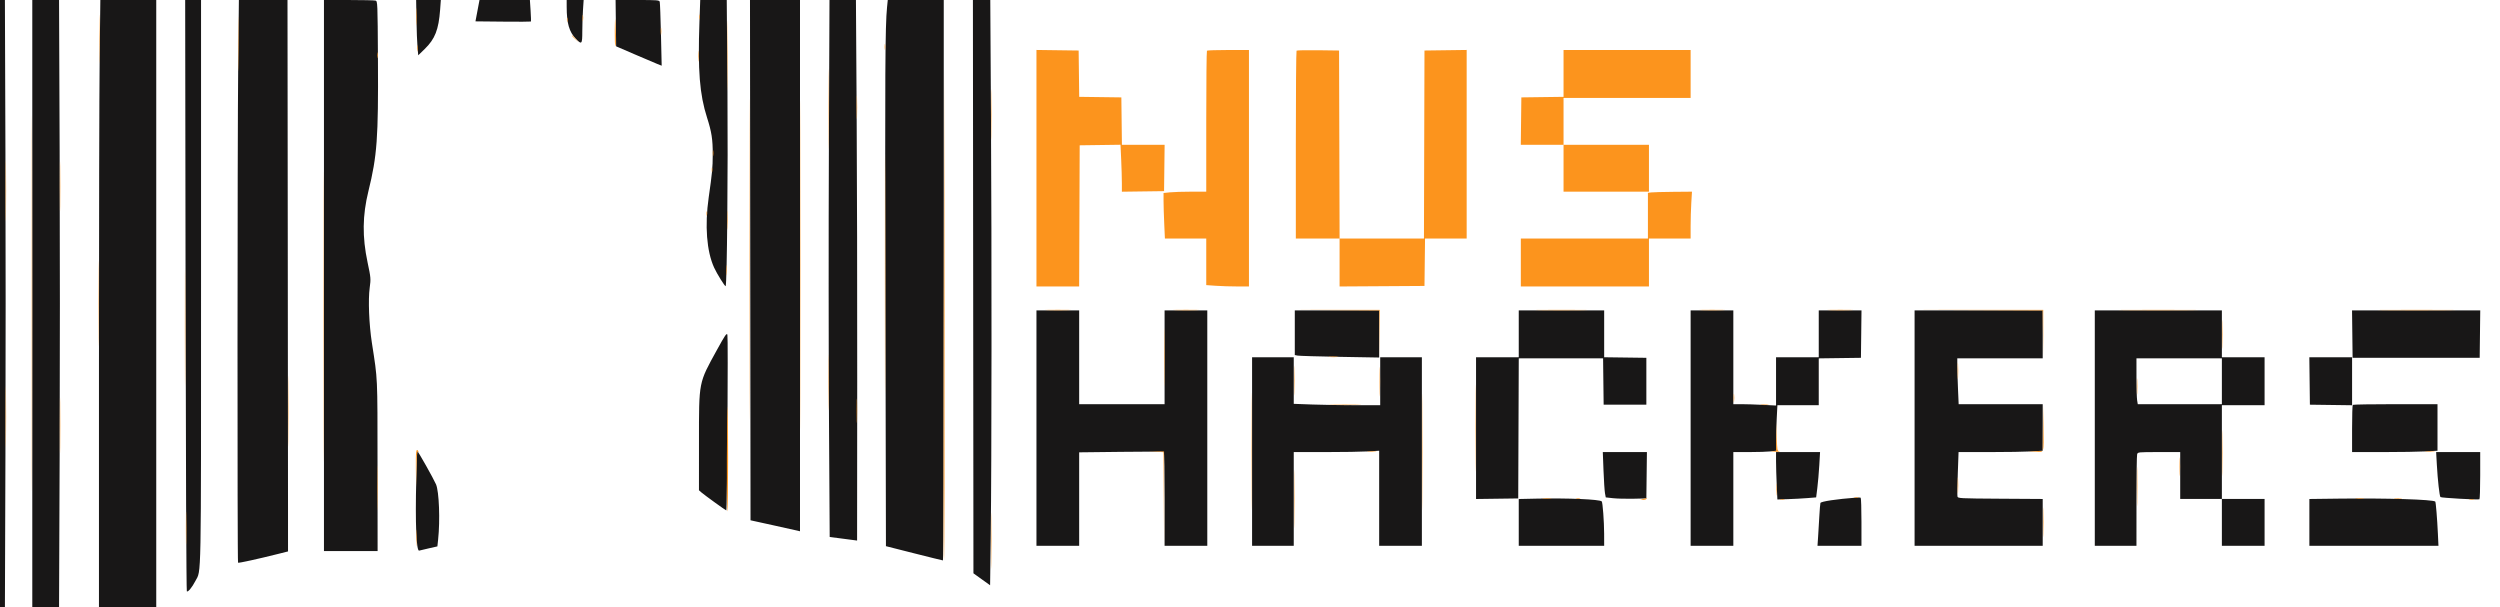 <svg id="svg" version="1.1" width="400" height="97.169" viewBox="0 0 400 97.169" xmlns="http://www.w3.org/2000/svg" xmlns:xlink="http://www.w3.org/1999/xlink" ><g id="svgg"><path id="path0" d="M0.000 48.583 L 0.000 97.167 0.393 97.167 L 0.786 97.167 0.869 72.875 C 0.914 59.515,0.914 37.652,0.869 24.292 L 0.785 0.000 0.393 0.000 L 0.000 0.000 0.000 48.583 M5.167 48.583 L 5.167 97.167 7.307 97.167 L 9.448 97.167 9.543 72.875 C 9.595 59.515,9.595 37.652,9.543 24.292 L 9.448 -0.000 7.307 -0.000 L 5.167 0.000 5.167 48.583 M15.944 9.375 C 15.883 14.531,15.834 36.394,15.833 57.958 L 15.833 97.167 20.417 97.167 L 25.000 97.167 25.000 48.583 L 25.000 0.000 20.527 -0.000 L 16.055 -0.000 15.944 9.375 M29.692 47.239 C 29.727 73.220,29.817 94.539,29.893 94.614 C 30.067 94.787,30.731 93.984,31.261 92.961 C 32.226 91.097,32.167 94.255,32.167 45.132 L 32.167 0.000 30.897 0.000 L 29.628 0.000 29.692 47.239 M38.111 10.527 C 37.980 22.989,37.961 89.905,38.088 90.033 C 38.173 90.118,41.238 89.446,44.500 88.627 L 46.083 88.229 46.082 81.531 C 46.082 77.847,46.063 57.996,46.041 37.417 L 46.000 0.000 42.111 -0.000 L 38.221 -0.000 38.111 10.527 M51.833 44.083 L 51.833 88.167 56.125 88.167 L 60.417 88.167 60.404 74.458 C 60.391 59.758,60.449 60.999,59.499 54.833 C 59.044 51.877,58.890 47.961,59.153 46.033 C 59.349 44.601,59.337 44.462,58.812 41.983 C 57.947 37.902,57.987 34.484,58.947 30.583 C 60.341 24.921,60.545 22.112,60.471 9.551 C 60.418 0.349,60.411 0.183,60.083 0.095 C 59.900 0.045,57.969 0.004,55.792 0.002 L 51.833 0.000 51.833 44.083 M66.634 3.125 C 66.662 4.844,66.737 6.835,66.801 7.550 L 66.917 8.849 67.959 7.835 C 69.603 6.234,70.181 4.756,70.421 1.542 L 70.535 0.000 68.559 -0.000 L 66.583 -0.000 66.634 3.125 M76.397 1.708 L 76.073 3.417 80.478 3.461 C 82.901 3.486,84.911 3.478,84.944 3.445 C 84.978 3.411,84.955 2.623,84.894 1.692 L 84.783 0.000 80.752 0.000 L 76.720 -0.000 76.397 1.708 M90.670 1.125 C 90.678 3.740,91.068 5.094,92.136 6.208 C 93.078 7.192,93.167 7.092,93.168 5.042 C 93.168 4.056,93.217 2.519,93.276 1.625 L 93.384 0.000 92.025 0.000 L 90.667 0.000 90.670 1.125 M98.538 3.707 L 98.583 7.413 101.500 8.674 C 103.104 9.368,104.743 10.065,105.143 10.223 L 105.869 10.511 105.755 5.547 C 105.692 2.817,105.604 0.452,105.559 0.292 C 105.485 0.026,105.169 -0.000,101.986 -0.000 L 98.494 0.000 98.538 3.707 M111.913 3.458 C 111.633 11.287,111.935 15.099,113.131 18.833 C 113.867 21.132,114.049 22.318,114.038 24.750 C 114.028 26.882,113.960 27.602,113.392 31.583 C 112.748 36.101,113.064 40.202,114.259 42.818 C 114.703 43.791,116.004 45.885,116.103 45.786 C 116.321 45.568,116.492 27.279,116.395 14.708 L 116.280 0.000 114.159 0.000 L 112.037 0.000 111.913 3.458 M120.041 41.623 L 120.083 83.246 123.667 84.033 C 125.638 84.466,127.419 84.862,127.625 84.913 L 128.000 85.006 128.000 42.503 L 128.000 0.000 124.000 -0.000 L 119.999 -0.000 120.041 41.623 M132.620 23.958 C 132.567 37.135,132.574 56.467,132.637 66.917 L 132.750 85.917 134.250 86.111 C 135.075 86.218,136.062 86.347,136.442 86.397 L 137.135 86.489 137.155 61.120 C 137.167 47.166,137.125 27.706,137.063 17.875 L 136.950 -0.000 134.834 -0.000 L 132.718 0.000 132.620 23.958 M141.923 1.208 C 141.627 4.180,141.588 11.308,141.667 48.152 L 141.750 87.387 146.246 88.527 C 148.718 89.154,150.800 89.667,150.871 89.667 C 150.942 89.667,151.000 69.492,151.000 44.833 L 151.000 0.000 146.522 0.000 L 142.043 0.000 141.923 1.208 M155.708 45.865 L 155.750 91.730 157.083 92.687 L 158.417 93.644 158.519 85.530 C 158.666 73.831,158.684 40.250,158.556 18.625 L 158.445 0.000 157.056 0.000 L 155.666 0.000 155.708 45.865 M165.833 68.500 L 165.833 87.333 169.250 87.333 L 172.667 87.333 172.667 79.854 L 172.667 72.374 179.375 72.297 C 183.065 72.255,186.140 72.250,186.208 72.287 C 186.277 72.323,186.333 75.724,186.333 79.843 L 186.333 87.333 189.750 87.333 L 193.167 87.333 193.167 68.500 L 193.167 49.667 189.750 49.667 L 186.333 49.667 186.333 57.167 L 186.333 64.667 179.500 64.667 L 172.667 64.667 172.667 57.167 L 172.667 49.667 169.250 49.667 L 165.833 49.667 165.833 68.500 M207.167 53.237 L 207.167 56.807 207.625 56.896 C 207.877 56.945,210.915 57.035,214.375 57.095 L 220.667 57.205 220.667 53.436 L 220.667 49.667 213.917 49.667 L 207.167 49.667 207.167 53.237 M243.000 53.417 L 243.000 57.167 239.583 57.167 L 236.167 57.167 236.167 68.503 L 236.167 79.840 239.542 79.795 L 242.917 79.750 242.960 68.542 L 243.002 57.333 249.748 57.333 L 256.494 57.333 256.538 61.042 L 256.583 64.750 260.000 64.750 L 263.417 64.750 263.417 61.000 L 263.417 57.250 260.042 57.205 L 256.667 57.160 256.667 53.413 L 256.667 49.667 249.833 49.667 L 243.000 49.667 243.000 53.417 M270.500 68.500 L 270.500 87.333 273.917 87.333 L 277.333 87.333 277.333 79.833 L 277.333 72.333 279.875 72.332 C 281.273 72.331,282.810 72.283,283.292 72.225 L 284.167 72.120 284.167 70.602 C 284.168 69.767,284.217 68.127,284.276 66.958 L 284.385 64.833 287.692 64.833 L 291.000 64.833 291.000 61.087 L 291.000 57.340 294.375 57.295 L 297.750 57.250 297.795 53.458 L 297.840 49.667 294.420 49.667 L 291.000 49.667 291.000 53.417 L 291.000 57.167 287.583 57.167 L 284.167 57.167 284.167 61.026 L 284.167 64.885 282.042 64.776 C 280.873 64.717,279.335 64.668,278.625 64.667 L 277.333 64.667 277.333 57.167 L 277.333 49.667 273.917 49.667 L 270.500 49.667 270.500 68.500 M306.333 68.500 L 306.333 87.333 316.583 87.333 L 326.833 87.333 326.833 83.585 L 326.833 79.837 320.044 79.794 C 313.447 79.751,313.253 79.741,313.192 79.423 C 313.157 79.243,313.183 77.574,313.249 75.714 L 313.370 72.333 318.326 72.333 C 321.051 72.333,324.081 72.284,325.057 72.225 L 326.833 72.116 326.833 68.391 L 326.833 64.667 320.109 64.667 L 313.385 64.667 313.276 62.140 C 313.216 60.751,313.167 59.101,313.167 58.474 L 313.167 57.333 320.000 57.333 L 326.833 57.333 326.833 53.500 L 326.833 49.667 316.583 49.667 L 306.333 49.667 306.333 68.500 M335.167 68.500 L 335.167 87.333 338.500 87.333 L 341.833 87.333 341.836 80.208 C 341.837 76.290,341.883 72.915,341.938 72.708 C 342.038 72.335,342.054 72.333,345.436 72.333 L 348.833 72.333 348.833 76.083 L 348.833 79.833 352.167 79.833 L 355.500 79.833 355.500 83.583 L 355.500 87.333 358.917 87.333 L 362.333 87.333 362.333 83.583 L 362.333 79.833 358.917 79.833 L 355.500 79.833 355.500 72.333 L 355.500 64.833 358.917 64.833 L 362.333 64.833 362.333 61.000 L 362.333 57.167 358.917 57.167 L 355.500 57.167 355.500 53.417 L 355.500 49.667 345.333 49.667 L 335.167 49.667 335.167 68.500 M376.372 53.458 L 376.417 57.250 386.583 57.250 L 396.750 57.250 396.795 53.458 L 396.840 49.667 386.583 49.667 L 376.327 49.667 376.372 53.458 M114.721 55.968 C 111.747 61.380,111.839 60.913,111.836 70.679 L 111.833 78.442 112.208 78.775 C 112.657 79.173,116.106 81.667,116.209 81.667 C 116.345 81.667,116.519 53.913,116.384 53.550 C 116.270 53.242,116.015 53.614,114.721 55.968 M200.333 72.250 L 200.333 87.333 203.667 87.333 L 207.000 87.333 207.000 79.833 L 207.000 72.333 212.057 72.333 C 214.839 72.333,217.914 72.284,218.891 72.225 L 220.667 72.116 220.667 79.725 L 220.667 87.333 224.083 87.333 L 227.500 87.333 227.500 72.250 L 227.500 57.167 224.167 57.167 L 220.833 57.167 220.833 61.000 L 220.833 64.833 216.943 64.833 C 214.804 64.833,211.691 64.784,210.027 64.724 L 207.000 64.614 207.000 60.890 L 207.000 57.167 203.667 57.167 L 200.333 57.167 200.333 72.250 M369.539 60.958 L 369.583 64.750 372.958 64.795 L 376.333 64.840 376.333 61.003 L 376.333 57.167 372.914 57.167 L 369.494 57.167 369.539 60.958 M355.500 61.000 L 355.500 64.667 348.772 64.667 L 342.044 64.667 341.940 64.042 C 341.883 63.698,341.836 62.048,341.835 60.375 L 341.833 57.333 348.667 57.333 L 355.500 57.333 355.500 61.000 M376.444 64.778 C 376.383 64.839,376.333 66.564,376.333 68.611 L 376.333 72.333 381.292 72.333 C 384.019 72.332,387.094 72.283,388.125 72.224 L 390.000 72.116 390.000 68.391 L 390.000 64.667 383.278 64.667 C 379.581 64.667,376.506 64.717,376.444 64.778 M66.602 76.765 C 66.426 83.717,66.611 88.221,67.068 88.098 C 67.260 88.047,67.994 87.874,68.699 87.714 L 69.982 87.424 70.099 86.337 C 70.431 83.250,70.257 78.643,69.765 77.500 C 69.369 76.581,66.882 72.167,66.760 72.167 C 66.737 72.167,66.667 74.236,66.602 76.765 M256.561 75.292 C 256.623 76.919,256.730 78.550,256.798 78.917 L 256.922 79.583 258.086 79.713 C 258.726 79.784,260.188 79.821,261.333 79.796 L 263.417 79.750 263.462 76.042 L 263.506 72.333 259.977 72.333 L 256.448 72.333 256.561 75.292 M284.167 73.792 C 284.168 74.594,284.216 76.300,284.274 77.583 L 284.381 79.917 286.066 79.863 C 286.992 79.834,288.387 79.759,289.167 79.696 L 290.583 79.583 290.772 78.083 C 290.876 77.258,291.017 75.627,291.086 74.458 L 291.209 72.333 287.688 72.333 L 284.167 72.333 284.167 73.792 M389.896 74.375 C 390.030 76.797,390.318 79.371,390.473 79.531 C 390.597 79.661,396.514 79.997,396.708 79.885 C 396.777 79.846,396.833 78.131,396.833 76.073 L 396.833 72.333 393.308 72.333 L 389.783 72.333 389.896 74.375 M297.000 79.618 C 293.881 79.848,291.337 80.230,291.267 80.479 C 291.226 80.628,291.148 81.575,291.094 82.583 C 291.040 83.592,290.951 85.073,290.897 85.875 L 290.798 87.333 294.316 87.333 L 297.833 87.333 297.833 83.510 C 297.833 81.407,297.777 79.661,297.708 79.631 C 297.640 79.600,297.321 79.595,297.000 79.618 M245.875 79.780 L 243.000 79.841 243.000 83.587 L 243.000 87.333 249.833 87.333 L 256.667 87.333 256.662 85.375 C 256.658 83.444,256.429 80.374,256.279 80.224 C 255.947 79.891,250.843 79.674,245.875 79.780 M374.125 79.781 L 369.500 79.839 369.500 83.586 L 369.500 87.333 379.827 87.333 L 390.154 87.333 390.062 85.375 C 389.949 82.957,389.735 80.346,389.643 80.254 C 389.303 79.914,381.797 79.685,374.125 79.781 " stroke="none" fill="#181717" fill-rule="evenodd"></path><path id="path1" d="M0.917 48.583 L 0.917 97.167 2.958 97.167 L 5.000 97.167 5.000 48.583 L 5.000 0.000 2.958 0.000 L 0.917 0.000 0.917 48.583 M9.583 48.583 L 9.583 97.167 12.690 97.167 L 15.796 97.167 15.796 48.583 L 15.796 0.000 12.690 -0.000 L 9.583 -0.000 9.583 48.583 M25.000 48.583 L 25.000 97.167 212.500 97.167 L 400.000 97.167 400.000 48.583 L 400.000 0.000 279.292 -0.000 L 158.583 -0.000 158.642 46.833 C 158.674 72.594,158.637 93.667,158.559 93.667 C 158.481 93.668,157.798 93.244,157.042 92.725 L 155.667 91.783 155.667 45.891 L 155.667 0.000 153.375 -0.000 L 151.083 -0.000 151.142 44.669 C 151.174 69.237,151.162 89.438,151.115 89.561 C 151.048 89.734,149.994 89.521,146.375 88.604 L 141.720 87.423 141.610 77.837 C 141.309 51.562,141.511 4.011,141.938 0.792 L 142.043 0.000 139.557 0.000 L 137.071 0.000 137.139 43.272 L 137.208 86.545 136.646 86.447 C 136.336 86.393,135.324 86.259,134.395 86.151 L 132.707 85.953 132.584 68.268 C 132.516 58.542,132.489 39.202,132.523 25.292 L 132.585 0.000 130.376 0.000 L 128.167 0.000 128.167 42.407 C 128.167 65.731,128.109 84.849,128.038 84.893 C 127.829 85.022,120.095 83.309,119.961 83.104 C 119.894 83.001,119.837 64.260,119.836 41.458 L 119.833 0.000 118.186 -0.000 L 116.539 -0.000 116.441 22.125 C 116.387 34.294,116.282 44.625,116.208 45.083 L 116.072 45.917 115.218 44.627 C 112.988 41.261,112.535 37.824,113.421 30.996 C 114.240 24.678,114.173 22.670,113.007 18.627 C 111.814 14.493,111.497 9.710,111.916 2.172 L 112.037 0.000 108.843 0.000 L 105.649 0.000 105.767 5.250 C 105.837 8.360,105.823 10.495,105.734 10.487 C 105.651 10.480,103.971 9.783,102.000 8.937 L 98.417 7.400 98.451 3.700 L 98.485 0.000 95.930 -0.000 L 93.376 -0.000 93.254 3.500 C 93.187 5.425,93.078 7.000,93.013 7.000 C 91.923 7.000,90.823 4.708,90.653 2.083 C 90.582 0.983,90.518 0.065,90.512 0.042 C 90.505 0.019,89.218 -0.000,87.651 -0.000 L 84.801 -0.000 84.921 1.750 L 85.040 3.500 80.520 3.500 C 78.034 3.500,76.000 3.471,76.000 3.435 C 76.000 3.399,76.150 2.641,76.333 1.750 C 76.517 0.859,76.667 0.101,76.667 0.065 C 76.667 0.029,75.290 0.000,73.608 0.000 L 70.549 0.000 70.436 1.617 C 70.206 4.882,69.502 6.590,67.748 8.133 C 66.683 9.071,66.714 9.176,66.571 4.204 L 66.451 0.000 63.419 0.000 L 60.387 0.000 60.402 11.042 C 60.419 24.068,60.337 25.139,58.872 31.083 C 58.003 34.606,57.988 37.901,58.820 41.833 C 59.359 44.378,59.364 44.442,59.158 46.133 C 58.815 48.943,59.182 53.537,60.192 59.083 C 60.310 59.732,60.400 65.016,60.447 74.125 L 60.520 88.167 56.074 88.167 L 51.628 88.167 51.692 44.083 L 51.755 -0.000 48.850 0.000 L 45.945 0.000 46.060 44.134 L 46.174 88.267 42.212 89.219 C 40.033 89.743,38.194 90.170,38.125 90.169 C 38.056 90.168,38.000 69.879,38.000 45.083 L 38.000 0.000 35.082 0.000 L 32.164 0.000 32.168 45.309 C 32.172 89.373,32.164 90.646,31.856 91.637 C 31.490 92.812,30.878 93.916,30.286 94.469 L 29.873 94.854 29.731 88.552 C 29.654 85.086,29.605 63.744,29.623 41.125 L 29.655 0.000 27.328 0.000 L 25.000 0.000 25.000 48.583 M172.628 11.788 L 172.673 15.493 176.045 15.538 L 179.417 15.583 179.461 19.375 L 179.506 23.167 182.923 23.167 L 186.340 23.167 186.295 26.875 L 186.250 30.583 182.875 30.628 L 179.500 30.674 179.499 29.295 C 179.499 28.537,179.450 26.846,179.390 25.538 L 179.281 23.160 176.016 23.205 L 172.750 23.250 172.707 34.542 L 172.664 45.833 169.249 45.833 L 165.833 45.833 165.833 26.913 L 165.833 7.993 169.208 8.038 L 172.583 8.083 172.628 11.788 M199.833 26.917 L 199.833 45.833 197.942 45.833 C 196.902 45.833,195.365 45.785,194.526 45.725 L 193.000 45.617 193.000 41.892 L 193.000 38.167 189.693 38.167 L 186.385 38.167 186.277 35.792 C 186.217 34.485,186.168 32.846,186.167 32.149 L 186.167 30.881 187.191 30.774 C 187.755 30.715,189.292 30.667,190.608 30.667 L 193.000 30.667 193.000 19.444 C 193.000 13.272,193.050 8.172,193.111 8.111 C 193.172 8.050,194.710 8.000,196.528 8.000 L 199.833 8.000 199.833 26.917 M214.293 23.125 L 214.335 38.167 221.083 38.167 L 227.832 38.167 227.874 23.125 L 227.917 8.083 231.292 8.038 L 234.667 7.993 234.667 23.080 L 234.667 38.167 231.336 38.167 L 228.006 38.167 227.961 41.958 L 227.917 45.750 221.125 45.794 L 214.333 45.837 214.333 42.002 L 214.333 38.167 210.833 38.167 L 207.333 38.167 207.333 23.194 C 207.333 14.960,207.385 8.171,207.448 8.108 C 207.511 8.045,209.067 8.014,210.906 8.038 L 214.250 8.083 214.293 23.125 M270.500 11.833 L 270.500 15.667 260.333 15.667 L 250.167 15.667 250.167 19.417 L 250.167 23.167 257.000 23.167 L 263.833 23.167 263.833 26.917 L 263.833 30.667 257.000 30.667 L 250.167 30.667 250.167 26.917 L 250.167 23.167 246.747 23.167 L 243.327 23.167 243.372 19.375 L 243.417 15.583 246.792 15.538 L 250.167 15.493 250.167 11.747 L 250.167 8.000 260.333 8.000 L 270.500 8.000 270.500 11.833 M270.609 32.443 C 270.549 33.419,270.500 35.107,270.500 36.193 L 270.500 38.167 267.167 38.167 L 263.833 38.167 263.833 42.000 L 263.833 45.833 253.583 45.833 L 243.333 45.833 243.333 42.000 L 243.333 38.167 253.500 38.167 L 263.667 38.167 263.667 34.511 L 263.667 30.854 264.208 30.787 C 264.506 30.750,266.093 30.708,267.734 30.693 L 270.717 30.667 270.609 32.443 M172.627 57.125 L 172.670 64.667 179.418 64.667 L 186.167 64.667 186.167 57.170 L 186.167 49.673 186.542 49.581 C 186.748 49.530,188.304 49.510,190.000 49.536 L 193.083 49.583 193.126 68.458 L 193.168 87.333 189.667 87.333 L 186.167 87.333 186.167 79.833 L 186.167 72.333 179.417 72.333 L 172.667 72.333 172.667 79.833 L 172.667 87.333 169.250 87.333 L 165.833 87.333 165.833 68.528 C 165.833 58.185,165.885 49.671,165.948 49.608 C 166.011 49.545,167.530 49.513,169.323 49.538 L 172.583 49.583 172.627 57.125 M220.795 53.375 L 220.840 57.167 220.045 57.185 C 218.733 57.215,215.657 57.171,211.292 57.060 L 207.167 56.955 207.167 53.339 C 207.167 51.350,207.218 49.671,207.280 49.609 C 207.342 49.547,210.398 49.516,214.071 49.540 L 220.750 49.583 220.795 53.375 M256.628 53.375 L 256.673 57.167 260.090 57.167 L 263.506 57.167 263.461 60.958 L 263.417 64.750 259.958 64.795 L 256.500 64.840 256.500 61.087 L 256.500 57.333 249.750 57.333 L 243.000 57.333 243.000 68.574 L 243.000 79.814 248.125 79.782 C 257.163 79.726,256.482 79.378,256.622 84.125 L 256.717 87.333 249.859 87.333 L 243.000 87.333 243.000 83.587 L 243.000 79.840 239.542 79.795 L 236.083 79.750 236.083 68.500 L 236.083 57.250 239.542 57.205 L 243.000 57.160 243.000 53.441 C 243.000 51.396,243.051 49.671,243.113 49.609 C 243.175 49.547,246.231 49.516,249.905 49.540 L 256.583 49.583 256.628 53.375 M277.333 57.028 C 277.379 61.122,277.454 64.508,277.500 64.553 C 277.546 64.597,279.065 64.659,280.875 64.691 L 284.167 64.750 284.167 60.958 L 284.167 57.167 287.580 57.167 L 290.994 57.167 291.039 53.375 L 291.083 49.583 294.417 49.583 L 297.750 49.583 297.795 53.458 L 297.839 57.333 294.420 57.333 L 291.000 57.333 291.000 61.083 L 291.000 64.833 287.667 64.833 L 284.333 64.833 284.333 68.479 L 284.333 72.125 284.854 72.229 C 285.141 72.286,286.690 72.333,288.296 72.333 L 291.218 72.333 291.112 74.299 C 291.054 75.379,290.920 77.023,290.815 77.951 L 290.623 79.639 289.103 79.735 C 288.267 79.788,286.833 79.851,285.917 79.874 L 284.250 79.917 284.205 76.125 L 284.160 72.333 280.747 72.333 L 277.333 72.333 277.333 79.833 L 277.333 87.333 273.917 87.333 L 270.500 87.333 270.500 68.528 C 270.500 58.185,270.552 49.671,270.615 49.608 C 270.678 49.545,272.196 49.513,273.990 49.538 L 277.250 49.583 277.333 57.028 M326.917 53.417 L 326.917 57.250 320.125 57.294 L 313.333 57.337 313.333 61.000 L 313.333 64.663 320.125 64.706 L 326.917 64.750 326.917 68.500 L 326.917 72.250 320.125 72.294 L 313.333 72.337 313.333 76.085 L 313.333 79.833 320.167 79.833 L 327.000 79.833 327.000 83.583 L 327.000 87.333 316.667 87.333 L 306.333 87.333 306.333 68.514 C 306.333 53.615,306.377 49.677,306.542 49.610 C 306.656 49.563,311.287 49.538,316.833 49.554 L 326.917 49.583 326.917 53.417 M355.566 49.764 C 355.621 49.909,355.667 51.634,355.667 53.597 L 355.667 57.167 358.989 57.167 L 362.312 57.167 362.364 58.958 C 362.393 59.944,362.394 61.667,362.366 62.788 L 362.314 64.826 358.969 64.872 L 355.623 64.917 355.631 72.333 L 355.639 79.750 358.975 79.795 L 362.311 79.840 362.364 81.545 C 362.393 82.483,362.394 84.169,362.365 85.292 L 362.314 87.333 358.907 87.333 L 355.500 87.333 355.500 83.583 L 355.500 79.833 352.192 79.833 L 348.885 79.833 348.776 77.708 C 348.717 76.540,348.668 74.852,348.667 73.958 L 348.667 72.333 345.333 72.333 L 342.000 72.333 342.000 76.458 C 341.999 78.727,341.950 82.102,341.890 83.958 L 341.780 87.333 338.474 87.333 L 335.167 87.333 335.167 68.417 L 335.167 49.500 345.316 49.500 C 354.416 49.500,355.475 49.527,355.566 49.764 M396.795 53.458 L 396.839 57.333 386.586 57.333 L 376.333 57.333 376.333 61.000 L 376.333 64.667 383.167 64.667 L 390.000 64.667 390.000 68.515 L 390.000 72.363 393.417 72.306 L 396.834 72.250 396.833 76.146 L 396.833 80.043 394.958 79.935 C 393.927 79.876,392.470 79.783,391.721 79.729 L 390.359 79.629 390.258 78.856 C 390.039 77.192,389.842 74.693,389.838 73.542 L 389.833 72.333 383.083 72.333 L 376.333 72.333 376.333 68.583 L 376.333 64.833 372.917 64.833 L 369.500 64.833 369.500 61.000 L 369.500 57.167 372.917 57.167 L 376.333 57.167 376.333 53.431 C 376.333 50.598,376.384 49.674,376.542 49.610 C 376.656 49.563,381.250 49.538,386.750 49.554 L 396.750 49.583 396.795 53.458 M116.500 67.417 C 116.500 75.346,116.455 81.833,116.401 81.833 C 116.346 81.833,115.296 81.109,114.068 80.223 L 111.833 78.613 111.833 70.667 C 111.833 60.669,111.684 61.425,114.783 55.714 C 115.590 54.228,116.306 53.009,116.375 53.006 C 116.444 53.003,116.500 59.487,116.500 67.417 M207.167 60.917 L 207.167 64.667 212.892 64.667 C 216.041 64.667,219.077 64.715,219.639 64.773 L 220.660 64.880 220.705 61.065 L 220.750 57.250 224.167 57.250 L 227.583 57.250 227.626 72.292 L 227.668 87.333 224.168 87.333 L 220.667 87.333 220.667 79.833 L 220.667 72.333 213.917 72.333 L 207.167 72.333 207.167 79.833 L 207.167 87.333 203.667 87.333 L 200.167 87.333 200.167 72.250 L 200.167 57.167 203.667 57.167 L 207.167 57.167 207.167 60.917 M341.890 59.208 C 341.950 60.240,341.999 61.890,341.999 62.875 L 342.000 64.667 348.750 64.667 L 355.500 64.667 355.500 61.000 L 355.500 57.333 348.641 57.333 L 341.782 57.333 341.890 59.208 M67.881 73.875 C 69.466 76.583,70.001 77.814,70.196 79.202 C 70.371 80.444,70.232 86.969,70.024 87.283 C 69.917 87.444,67.246 88.167,66.756 88.167 C 66.529 88.167,66.500 87.242,66.500 80.083 C 66.500 75.637,66.564 72.000,66.642 72.000 C 66.720 72.000,67.278 72.844,67.881 73.875 M263.417 76.083 L 263.417 79.917 260.727 79.858 C 256.366 79.762,256.712 80.134,256.554 75.379 L 256.453 72.341 259.601 72.289 C 261.333 72.260,262.900 72.240,263.083 72.243 C 263.407 72.250,263.417 72.363,263.417 76.083 M297.833 83.417 L 297.833 87.333 294.333 87.333 L 290.833 87.333 290.833 86.958 C 290.831 85.725,291.218 80.396,291.316 80.291 C 291.438 80.162,296.095 79.551,297.208 79.518 L 297.833 79.500 297.833 83.417 M388.151 79.987 C 389.970 80.198,389.739 79.540,390.099 85.542 L 390.206 87.333 379.853 87.333 L 369.500 87.333 369.500 83.587 L 369.500 79.840 373.042 79.780 C 378.336 79.690,386.561 79.803,388.151 79.987 " stroke="none" fill="none" fill-rule="evenodd"></path><path id="path2" d="M5.082 48.583 C 5.082 75.350,5.101 86.275,5.125 72.862 C 5.149 59.448,5.149 37.548,5.125 24.195 C 5.101 10.842,5.082 21.817,5.082 48.583 M15.909 6.250 C 15.909 9.733,15.931 11.182,15.958 9.469 C 15.985 7.757,15.985 4.907,15.958 3.136 C 15.931 1.365,15.909 2.767,15.909 6.250 M38.076 7.000 C 38.076 10.896,38.098 12.490,38.125 10.542 C 38.151 8.594,38.151 5.406,38.125 3.458 C 38.098 1.510,38.076 3.104,38.076 7.000 M116.411 8.917 C 116.411 13.867,116.432 15.868,116.458 13.363 C 116.484 10.859,116.484 6.809,116.458 4.363 C 116.432 1.918,116.411 3.967,116.411 8.917 M119.915 41.500 C 119.915 64.371,119.935 73.727,119.958 62.292 C 119.982 50.856,119.982 32.144,119.958 20.708 C 119.935 9.273,119.915 18.629,119.915 41.500 M128.082 42.417 C 128.082 65.792,128.101 75.329,128.125 63.612 C 128.149 51.894,128.149 32.769,128.125 21.112 C 128.101 9.454,128.082 19.042,128.082 42.417 M66.565 2.667 C 66.565 3.904,66.592 4.410,66.624 3.792 C 66.656 3.173,66.656 2.160,66.624 1.542 C 66.592 0.923,66.565 1.429,66.565 2.667 M93.214 2.917 C 93.216 3.375,93.248 3.543,93.286 3.289 C 93.325 3.036,93.324 2.661,93.284 2.456 C 93.244 2.251,93.213 2.458,93.214 2.917 M111.875 2.750 C 111.877 3.117,111.911 3.247,111.951 3.040 C 111.991 2.832,111.990 2.532,111.948 2.373 C 111.906 2.214,111.874 2.383,111.875 2.750 M98.364 4.782 C 98.347 6.174,98.390 7.349,98.458 7.391 C 98.527 7.434,98.564 6.670,98.540 5.693 C 98.462 2.534,98.396 2.191,98.364 4.782 M90.705 3.167 C 90.705 3.487,90.740 3.619,90.782 3.458 C 90.823 3.298,90.823 3.035,90.782 2.875 C 90.740 2.715,90.705 2.846,90.705 3.167 M105.717 5.000 C 105.717 5.504,105.748 5.710,105.786 5.458 C 105.824 5.206,105.824 4.794,105.786 4.542 C 105.748 4.290,105.717 4.496,105.717 5.000 M91.500 5.719 C 91.500 5.748,91.744 5.991,92.042 6.260 L 92.583 6.750 92.094 6.208 C 91.638 5.703,91.500 5.590,91.500 5.719 M141.545 7.500 C 141.545 7.912,141.578 8.081,141.618 7.875 C 141.657 7.669,141.657 7.331,141.618 7.125 C 141.578 6.919,141.545 7.087,141.545 7.500 M66.714 7.750 C 66.716 8.208,66.748 8.376,66.786 8.123 C 66.825 7.869,66.824 7.494,66.784 7.289 C 66.744 7.084,66.713 7.292,66.714 7.750 M132.578 17.417 C 132.578 23.100,132.599 25.449,132.625 22.637 C 132.650 19.825,132.651 15.175,132.625 12.304 C 132.599 9.432,132.578 11.733,132.578 17.417 M111.725 9.000 C 111.725 9.779,111.754 10.098,111.789 9.708 C 111.824 9.319,111.824 8.681,111.789 8.292 C 111.754 7.902,111.725 8.221,111.725 9.000 M165.833 26.913 L 165.833 45.833 169.249 45.833 L 172.664 45.833 172.707 34.542 L 172.750 23.250 176.016 23.205 L 179.281 23.160 179.390 25.538 C 179.450 26.846,179.499 28.537,179.499 29.295 L 179.500 30.674 182.875 30.628 L 186.250 30.583 186.295 26.875 L 186.340 23.167 182.923 23.167 L 179.506 23.167 179.461 19.375 L 179.417 15.583 176.045 15.538 L 172.673 15.493 172.628 11.788 L 172.583 8.083 169.208 8.038 L 165.833 7.993 165.833 26.913 M193.111 8.111 C 193.050 8.172,193.000 13.272,193.000 19.444 L 193.000 30.667 190.608 30.667 C 189.292 30.667,187.755 30.715,187.191 30.774 L 186.167 30.881 186.167 32.149 C 186.168 32.846,186.217 34.485,186.277 35.792 L 186.385 38.167 189.693 38.167 L 193.000 38.167 193.000 41.892 L 193.000 45.617 194.526 45.725 C 195.365 45.785,196.902 45.833,197.942 45.833 L 199.833 45.833 199.833 26.917 L 199.833 8.000 196.528 8.000 C 194.710 8.000,193.172 8.050,193.111 8.111 M207.448 8.108 C 207.385 8.171,207.333 14.960,207.333 23.194 L 207.333 38.167 210.833 38.167 L 214.333 38.167 214.333 42.002 L 214.333 45.837 221.125 45.794 L 227.917 45.750 227.961 41.958 L 228.006 38.167 231.336 38.167 L 234.667 38.167 234.667 23.080 L 234.667 7.993 231.292 8.038 L 227.917 8.083 227.874 23.125 L 227.832 38.167 221.083 38.167 L 214.335 38.167 214.293 23.125 L 214.250 8.083 210.906 8.038 C 209.067 8.014,207.511 8.045,207.448 8.108 M250.167 11.747 L 250.167 15.493 246.792 15.538 L 243.417 15.583 243.372 19.375 L 243.327 23.167 246.747 23.167 L 250.167 23.167 250.167 26.917 L 250.167 30.667 257.000 30.667 L 263.833 30.667 263.833 26.917 L 263.833 23.167 257.000 23.167 L 250.167 23.167 250.167 19.417 L 250.167 15.667 260.333 15.667 L 270.500 15.667 270.500 11.833 L 270.500 8.000 260.333 8.000 L 250.167 8.000 250.167 11.747 M60.379 8.833 C 60.379 9.246,60.411 9.415,60.451 9.208 C 60.491 9.002,60.491 8.665,60.451 8.458 C 60.411 8.252,60.379 8.421,60.379 8.833 M151.000 50.450 C 150.954 72.102,150.973 89.760,151.042 89.691 C 151.111 89.622,151.148 71.907,151.125 50.325 L 151.083 11.083 151.000 50.450 M158.576 18.333 C 158.576 21.954,158.598 23.435,158.625 21.625 C 158.652 19.815,158.652 16.852,158.625 15.042 C 158.598 13.231,158.576 14.713,158.576 18.333 M141.582 43.833 C 141.582 60.838,141.601 67.794,141.625 59.292 C 141.649 50.790,141.649 36.877,141.625 28.375 C 141.601 19.873,141.582 26.829,141.582 43.833 M51.749 50.667 C 51.749 71.338,51.768 79.794,51.792 69.458 C 51.815 59.123,51.815 42.210,51.792 31.875 C 51.768 21.540,51.749 29.996,51.749 50.667 M137.069 17.167 C 137.069 18.862,137.094 19.556,137.124 18.708 C 137.154 17.860,137.154 16.473,137.124 15.625 C 137.094 14.777,137.069 15.471,137.069 17.167 M0.910 30.500 C 0.910 34.854,0.932 36.635,0.958 34.458 C 0.985 32.281,0.985 28.719,0.958 26.542 C 0.932 24.365,0.910 26.146,0.910 30.500 M9.576 29.833 C 9.576 33.362,9.598 34.806,9.625 33.042 C 9.652 31.277,9.652 28.390,9.625 26.625 C 9.598 24.860,9.576 26.304,9.576 29.833 M114.045 24.500 C 114.045 24.912,114.078 25.081,114.118 24.875 C 114.157 24.669,114.157 24.331,114.118 24.125 C 114.078 23.919,114.045 24.087,114.045 24.500 M113.872 27.167 C 113.872 27.488,113.906 27.619,113.948 27.458 C 113.990 27.298,113.990 27.035,113.948 26.875 C 113.906 26.715,113.872 26.846,113.872 27.167 M264.208 30.787 L 263.667 30.854 263.667 34.511 L 263.667 38.167 253.500 38.167 L 243.333 38.167 243.333 42.000 L 243.333 45.833 253.583 45.833 L 263.833 45.833 263.833 42.000 L 263.833 38.167 267.167 38.167 L 270.500 38.167 270.500 36.193 C 270.500 35.107,270.549 33.419,270.609 32.443 L 270.717 30.667 267.734 30.693 C 266.093 30.708,264.506 30.750,264.208 30.787 M116.400 35.250 C 116.400 36.625,116.426 37.165,116.457 36.451 C 116.489 35.736,116.488 34.611,116.457 33.951 C 116.425 33.290,116.400 33.875,116.400 35.250 M113.039 34.167 C 113.039 34.487,113.073 34.619,113.115 34.458 C 113.157 34.298,113.157 34.035,113.115 33.875 C 113.073 33.715,113.039 33.846,113.039 34.167 M29.580 52.417 C 29.580 60.758,29.600 64.146,29.625 59.946 C 29.650 55.745,29.650 48.920,29.625 44.779 C 29.600 40.638,29.580 44.075,29.580 52.417 M15.745 48.583 C 15.745 54.633,15.766 57.084,15.792 54.030 C 15.817 50.975,15.817 46.025,15.792 43.030 C 15.766 40.034,15.745 42.533,15.745 48.583 M116.224 43.250 C 116.224 43.983,116.254 44.263,116.289 43.871 C 116.324 43.479,116.324 42.879,116.288 42.537 C 116.252 42.196,116.223 42.517,116.224 43.250 M167.634 49.624 C 168.578 49.654,170.078 49.654,170.967 49.624 C 171.856 49.594,171.083 49.570,169.250 49.570 C 167.417 49.570,166.689 49.595,167.634 49.624 M188.134 49.624 C 189.078 49.654,190.578 49.654,191.467 49.624 C 192.356 49.594,191.583 49.570,189.750 49.570 C 187.917 49.570,187.189 49.595,188.134 49.624 M213.955 49.624 L 220.660 49.670 220.710 53.419 L 220.760 57.167 220.755 53.375 L 220.750 49.583 214.000 49.580 L 207.250 49.578 213.955 49.624 M246.458 49.625 C 248.315 49.652,251.352 49.652,253.208 49.625 C 255.065 49.598,253.546 49.576,249.833 49.576 C 246.121 49.576,244.602 49.598,246.458 49.625 M272.301 49.624 C 273.245 49.654,274.745 49.654,275.634 49.624 C 276.523 49.594,275.750 49.570,273.917 49.570 C 272.083 49.570,271.356 49.595,272.301 49.624 M292.801 49.624 C 293.745 49.654,295.245 49.654,296.134 49.624 C 297.023 49.594,296.250 49.570,294.417 49.570 C 292.583 49.570,291.856 49.595,292.801 49.624 M316.705 49.624 L 326.827 49.669 326.877 53.418 L 326.926 57.167 326.921 53.375 L 326.917 49.583 316.750 49.581 L 306.583 49.579 316.705 49.624 M340.208 49.625 C 343.027 49.651,347.640 49.651,350.458 49.625 C 353.277 49.599,350.971 49.578,345.333 49.578 C 339.696 49.578,337.390 49.599,340.208 49.625 M381.625 49.625 C 384.398 49.651,388.935 49.651,391.708 49.625 C 394.481 49.599,392.212 49.578,386.667 49.578 C 381.121 49.578,378.852 49.599,381.625 49.625 M186.243 57.167 C 186.243 61.337,186.265 63.044,186.292 60.958 C 186.318 58.873,186.318 55.460,186.292 53.375 C 186.265 51.290,186.243 52.996,186.243 57.167 M355.571 53.500 C 355.571 55.563,355.595 56.406,355.624 55.375 C 355.654 54.344,355.654 52.656,355.624 51.625 C 355.595 50.594,355.571 51.438,355.571 53.500 M132.576 61.167 C 132.576 65.154,132.598 66.785,132.625 64.792 C 132.651 62.798,132.651 59.535,132.625 57.542 C 132.598 55.548,132.576 57.179,132.576 61.167 M46.078 65.750 C 46.078 70.792,46.099 72.878,46.125 70.387 C 46.151 67.895,46.151 63.770,46.125 61.220 C 46.099 58.670,46.078 60.708,46.078 65.750 M212.708 57.121 C 213.052 57.157,213.615 57.157,213.958 57.121 C 214.302 57.085,214.021 57.056,213.333 57.056 C 212.646 57.056,212.365 57.085,212.708 57.121 M200.247 72.250 C 200.247 80.592,200.267 83.980,200.292 79.779 C 200.316 75.578,200.316 68.753,200.292 64.612 C 200.267 60.471,200.247 63.908,200.247 72.250 M207.071 60.917 C 207.072 63.025,207.095 63.865,207.125 62.782 C 207.154 61.700,207.154 59.975,207.124 58.949 C 207.095 57.923,207.071 58.808,207.071 60.917 M220.738 61.083 C 220.738 63.192,220.762 64.031,220.791 62.949 C 220.820 61.867,220.820 60.142,220.791 59.116 C 220.762 58.090,220.738 58.975,220.738 61.083 M227.580 72.333 C 227.580 80.629,227.600 84.023,227.625 79.875 C 227.650 75.727,227.650 68.940,227.625 64.792 C 227.600 60.644,227.580 64.037,227.580 72.333 M236.079 68.500 C 236.079 74.688,236.100 77.219,236.125 74.125 C 236.150 71.031,236.150 65.969,236.125 62.875 C 236.100 59.781,236.079 62.313,236.079 68.500 M313.231 59.333 C 313.231 60.479,313.258 60.948,313.290 60.375 C 313.323 59.802,313.323 58.865,313.290 58.292 C 313.258 57.719,313.231 58.188,313.231 59.333 M0.910 66.667 C 0.910 71.021,0.932 72.802,0.958 70.625 C 0.985 68.448,0.985 64.885,0.958 62.708 C 0.932 60.531,0.910 62.313,0.910 66.667 M341.898 61.833 C 341.898 62.979,341.924 63.448,341.957 62.875 C 341.989 62.302,341.989 61.365,341.957 60.792 C 341.924 60.219,341.898 60.688,341.898 61.833 M9.576 68.083 C 9.576 72.025,9.598 73.614,9.625 71.614 C 9.651 69.614,9.651 66.389,9.625 64.447 C 9.598 62.505,9.576 64.142,9.576 68.083 M137.069 65.750 C 137.070 67.492,137.094 68.182,137.124 67.283 C 137.154 66.384,137.154 64.959,137.124 64.116 C 137.094 63.273,137.069 64.008,137.069 65.750 M277.387 63.667 C 277.387 64.262,277.417 64.506,277.454 64.208 C 277.491 63.910,277.491 63.423,277.454 63.125 C 277.417 62.827,277.387 63.071,277.387 63.667 M213.042 64.791 C 214.210 64.820,216.123 64.820,217.292 64.791 C 218.460 64.763,217.504 64.739,215.167 64.739 C 212.829 64.739,211.873 64.763,213.042 64.791 M281.792 64.787 C 282.090 64.824,282.577 64.824,282.875 64.787 C 283.173 64.750,282.929 64.720,282.333 64.720 C 281.737 64.720,281.494 64.750,281.792 64.787 M326.872 68.451 L 326.833 72.152 325.625 72.210 L 324.417 72.267 325.630 72.300 C 327.131 72.341,327.017 72.681,326.958 68.329 L 326.910 64.750 326.872 68.451 M116.295 73.417 C 116.270 78.046,116.306 81.833,116.375 81.833 C 116.444 81.833,116.500 78.046,116.500 73.417 C 116.500 68.787,116.464 65.000,116.420 65.000 C 116.376 65.000,116.319 68.788,116.295 73.417 M355.575 72.500 C 355.575 75.754,355.597 77.085,355.625 75.458 C 355.652 73.831,355.652 71.169,355.625 69.542 C 355.597 67.915,355.575 69.246,355.575 72.500 M284.203 69.865 L 284.167 72.147 283.542 72.212 C 283.198 72.248,283.404 72.280,284.000 72.283 C 284.596 72.286,284.917 72.256,284.713 72.216 C 284.355 72.147,284.341 72.069,284.291 69.864 L 284.240 67.583 284.203 69.865 M66.537 74.958 L 66.575 77.917 66.625 75.034 C 66.661 72.944,66.726 72.184,66.863 72.268 C 66.978 72.340,67.005 72.310,66.933 72.192 C 66.585 71.631,66.503 72.210,66.537 74.958 M184.957 72.286 L 186.163 72.348 186.209 79.882 L 186.255 87.417 186.253 79.833 L 186.250 72.250 185.000 72.237 L 183.750 72.225 184.957 72.286 M218.875 72.288 C 219.219 72.324,219.781 72.324,220.125 72.288 C 220.469 72.252,220.188 72.223,219.500 72.223 C 218.813 72.223,218.531 72.252,218.875 72.288 M388.129 72.289 C 388.521 72.324,389.121 72.324,389.463 72.288 C 389.804 72.252,389.483 72.223,388.750 72.224 C 388.017 72.224,387.737 72.254,388.129 72.289 M60.408 78.083 C 60.408 81.292,60.431 82.581,60.458 80.948 C 60.485 79.315,60.485 76.690,60.458 75.114 C 60.431 73.539,60.408 74.875,60.408 78.083 M207.077 79.833 C 207.077 84.004,207.098 85.710,207.125 83.625 C 207.151 81.540,207.151 78.127,207.125 76.042 C 207.098 73.956,207.077 75.662,207.077 79.833 M348.733 74.667 C 348.733 75.996,348.759 76.540,348.790 75.875 C 348.822 75.210,348.822 74.123,348.790 73.458 C 348.759 72.794,348.733 73.337,348.733 74.667 M341.907 77.833 C 341.907 80.629,341.930 81.773,341.958 80.375 C 341.986 78.977,341.986 76.690,341.958 75.292 C 341.930 73.894,341.907 75.037,341.907 77.833 M313.231 77.667 C 313.231 78.813,313.258 79.281,313.290 78.708 C 313.323 78.135,313.323 77.198,313.290 76.625 C 313.258 76.052,313.231 76.521,313.231 77.667 M284.227 78.333 C 284.227 79.204,284.255 79.560,284.289 79.125 C 284.324 78.690,284.324 77.977,284.289 77.542 C 284.255 77.106,284.227 77.462,284.227 78.333 M158.576 86.500 C 158.576 90.487,158.598 92.119,158.625 90.125 C 158.651 88.131,158.651 84.869,158.625 82.875 C 158.598 80.881,158.576 82.512,158.576 86.500 M296.708 79.615 C 296.869 79.657,297.131 79.657,297.292 79.615 C 297.452 79.573,297.321 79.539,297.000 79.539 C 296.679 79.539,296.548 79.573,296.708 79.615 M246.875 79.788 C 247.219 79.824,247.781 79.824,248.125 79.788 C 248.469 79.752,248.188 79.723,247.500 79.723 C 246.813 79.723,246.531 79.752,246.875 79.788 M252.208 79.782 C 252.369 79.823,252.631 79.823,252.792 79.782 C 252.952 79.740,252.821 79.705,252.500 79.705 C 252.179 79.705,252.048 79.740,252.208 79.782 M262.917 79.833 L 262.417 79.961 262.865 79.980 C 263.112 79.991,263.360 79.925,263.417 79.833 C 263.473 79.742,263.496 79.676,263.468 79.686 C 263.440 79.697,263.192 79.763,262.917 79.833 M376.955 79.787 C 377.250 79.824,377.775 79.824,378.121 79.788 C 378.467 79.752,378.225 79.722,377.583 79.721 C 376.942 79.721,376.659 79.750,376.955 79.787 M383.125 79.787 C 383.423 79.824,383.910 79.824,384.208 79.787 C 384.506 79.750,384.262 79.720,383.667 79.720 C 383.071 79.720,382.827 79.750,383.125 79.787 M284.875 79.948 C 285.035 79.990,285.298 79.990,285.458 79.948 C 285.619 79.906,285.487 79.872,285.167 79.872 C 284.846 79.872,284.715 79.906,284.875 79.948 M326.905 83.583 C 326.905 85.692,326.929 86.531,326.958 85.449 C 326.987 84.367,326.987 82.642,326.958 81.616 C 326.928 80.590,326.905 81.475,326.905 83.583 M395.127 79.951 C 395.334 79.991,395.634 79.990,395.794 79.948 C 395.953 79.906,395.783 79.874,395.417 79.875 C 395.050 79.877,394.920 79.911,395.127 79.951 M29.739 84.500 C 29.739 86.837,29.763 87.794,29.791 86.625 C 29.820 85.456,29.820 83.544,29.791 82.375 C 29.763 81.206,29.739 82.162,29.739 84.500 M66.565 86.083 C 66.565 87.275,66.592 87.741,66.624 87.118 C 66.656 86.496,66.656 85.521,66.623 84.951 C 66.591 84.382,66.564 84.892,66.565 86.083 " stroke="none" fill="#fc941d" fill-rule="evenodd"></path></g></svg>